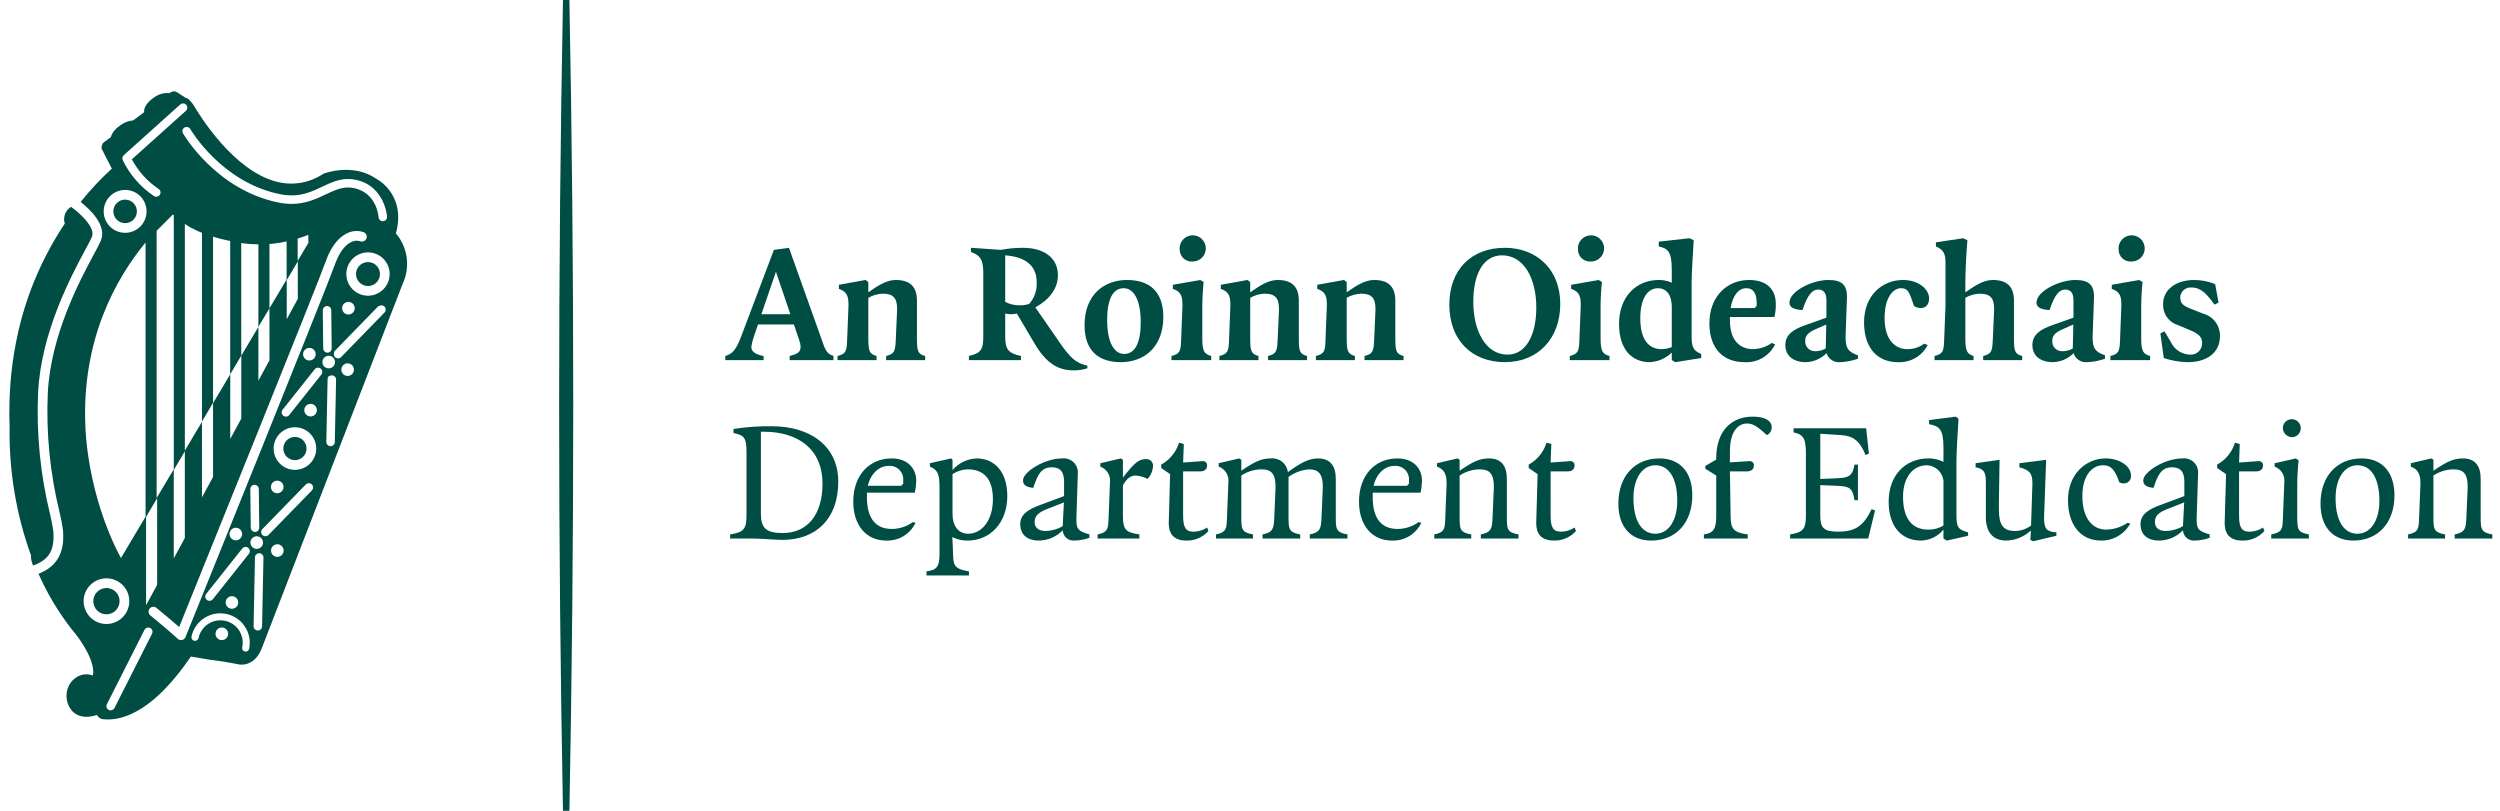 <svg width="148" height="48" viewBox="0 0 148 48" fill="none" xmlns="http://www.w3.org/2000/svg">
  <g clip-path="url(#clip0_175_13111)">
    <path
      d="M7.407 13.21C7.792 13.21 8.104 12.898 8.104 12.514C8.104 12.129 7.792 11.817 7.407 11.817C7.022 11.817 6.71 12.129 6.71 12.514C6.711 12.898 7.022 13.21 7.407 13.21Z"
      fill="#004D44" />
    <path
      d="M6.302 34.81C5.872 34.81 5.523 35.158 5.523 35.589C5.522 36.019 5.871 36.367 6.301 36.367C6.731 36.368 7.08 36.019 7.08 35.589C7.08 35.159 6.731 34.811 6.302 34.81Z"
      fill="#004D44" />
    <path
      d="M1.837 32.886C1.829 32.988 1.837 33.091 1.863 33.19C1.886 33.291 1.918 33.389 1.959 33.484C2.605 33.224 3.283 32.875 3.156 31.438C3.109 31.102 3.044 30.77 2.963 30.441C2.388 28.089 2.149 25.666 2.255 23.247C2.434 19.664 4.203 16.364 5.053 14.778C5.23 14.448 5.37 14.187 5.438 14.03C5.69 13.448 4.633 12.545 4.203 12.243C4.004 12.366 3.864 12.565 3.816 12.794C3.782 12.94 3.789 13.093 3.836 13.235C2.561 15.146 1.638 17.269 1.112 19.505C1.112 19.505 1.087 19.596 1.065 19.715C0.725 21.229 0.554 22.776 0.556 24.328C0.541 24.36 0.562 25.03 0.569 25.213C0.519 27.827 0.949 30.427 1.837 32.886Z"
      fill="#004D44" />
    <path
      d="M21.785 15.514C21.394 15.513 21.076 15.831 21.076 16.223C21.076 16.615 21.393 16.933 21.785 16.933C22.177 16.933 22.495 16.615 22.495 16.223C22.494 15.832 22.177 15.514 21.785 15.514Z"
      fill="#004D44" />
    <path
      d="M17.46 27.241C17.84 27.241 18.147 26.933 18.147 26.554C18.147 26.174 17.84 25.866 17.46 25.866C17.08 25.866 16.773 26.174 16.773 26.554C16.773 26.933 17.08 27.241 17.46 27.241Z"
      fill="#004D44" />
    <path
      d="M23.436 13.819C23.779 12.586 23.419 11.754 23.055 11.27C22.841 10.981 22.567 10.742 22.252 10.567C20.878 9.633 19.2 10.26 19.15 10.283C18.338 10.831 17.33 11.005 16.381 10.76C13.822 10.107 11.809 6.827 11.431 6.176L11.219 5.921C11.157 5.852 11.075 5.806 10.985 5.79L10.491 5.468C10.368 5.384 10.206 5.388 10.088 5.478L10.038 5.515C10.034 5.515 10.03 5.513 10.024 5.512C9.706 5.483 9.388 5.572 9.132 5.763C8.809 5.975 8.496 6.313 8.531 6.643L7.884 7.128C7.621 7.149 7.37 7.241 7.157 7.394C6.9 7.562 6.628 7.829 6.568 8.112L6.147 8.428L6.079 8.488L6.071 8.525C6.048 8.56 6.033 8.599 6.025 8.64C6.015 8.664 6.011 8.691 6.012 8.718L6.018 8.823L6.048 8.86C6.096 8.956 6.412 9.589 6.621 9.982C5.954 10.589 5.337 11.249 4.776 11.956C5.315 12.381 6.357 13.354 5.965 14.258C5.888 14.437 5.75 14.694 5.56 15.049C4.729 16.598 3.001 19.822 2.829 23.275C2.726 25.643 2.96 28.014 3.524 30.317C3.612 30.669 3.68 31.027 3.729 31.387C3.883 33.137 2.968 33.681 2.281 33.971C2.803 35.151 3.47 36.262 4.265 37.279C4.862 37.96 5.662 39.231 5.499 39.989C5.311 39.92 5.109 39.902 4.912 39.935C4.534 40.02 4.218 40.277 4.059 40.63C3.829 41.133 3.926 41.724 4.304 42.127C4.639 42.452 5.139 42.526 5.746 42.325C5.751 42.338 5.757 42.35 5.764 42.361C5.829 42.48 5.948 42.56 6.082 42.576C6.181 42.587 6.28 42.593 6.379 42.593C7.471 42.593 9.206 41.943 11.3 38.867C12.03 38.999 12.664 39.097 13.176 39.159L14.004 39.304C14.35 39.417 15.104 39.374 15.491 38.393L23.837 16.803C24.3 15.816 24.145 14.649 23.438 13.819L23.436 13.819ZM11.269 7.645C11.287 7.676 13.098 10.784 16.569 11.495C16.797 11.543 17.029 11.567 17.262 11.568C17.987 11.568 18.536 11.308 19.068 11.056C19.568 10.819 20.038 10.597 20.607 10.597C20.767 10.597 20.927 10.614 21.083 10.649C22.795 11.025 22.913 12.813 22.914 12.831C22.922 12.969 22.817 13.088 22.678 13.096C22.678 13.096 22.679 13.096 22.678 13.096H22.663C22.53 13.096 22.421 12.993 22.412 12.861C22.408 12.802 22.306 11.432 20.975 11.139C20.854 11.113 20.731 11.099 20.608 11.099C20.149 11.099 19.748 11.289 19.284 11.509C18.729 11.772 18.101 12.07 17.259 12.07C16.993 12.069 16.728 12.041 16.468 11.986C12.764 11.228 10.85 7.925 10.831 7.892C10.762 7.771 10.804 7.618 10.925 7.549C11.046 7.481 11.199 7.523 11.268 7.644L11.269 7.645ZM17.622 15.444V14.123L17.956 14.015C18.067 13.975 18.168 13.936 18.251 13.902L18.258 14.377L17.622 15.444ZM17.63 15.477V17.691L16.975 18.898V16.585L17.63 15.477ZM15.287 19.37L14.285 21.056V24.779L13.63 25.985V22.157L14.282 21.054V14.383L14.415 14.405C14.576 14.427 14.735 14.44 14.891 14.451L15.29 14.465H15.297V19.354L15.952 18.246V14.442L16.215 14.422C16.36 14.405 16.497 14.382 16.632 14.359L16.967 14.292V16.546L15.952 18.252V21.33L15.296 22.537L15.297 19.354L15.287 19.37ZM10.943 26.676V13.255C11.057 13.336 11.176 13.41 11.299 13.477L11.697 13.674C11.78 13.71 11.867 13.747 11.957 13.783V24.955L12.612 23.846V14.012L12.617 14.014C12.767 14.059 12.922 14.103 13.087 14.145L13.485 14.237C13.531 14.246 13.579 14.256 13.627 14.265V22.162L12.612 23.868V28.235L11.957 29.442V24.97L10.943 26.676ZM9.272 29.484V13.663L9.537 13.398L10.225 12.706C10.242 12.716 10.266 12.729 10.288 12.742V27.778L9.504 29.096L9.272 29.484ZM9.303 29.491V34.623L8.648 35.829V30.599L9.303 29.491ZM10.287 27.825L10.942 26.717V31.849L10.287 33.056V27.825ZM7.328 9.186L10.67 6.186C10.716 6.145 10.775 6.122 10.838 6.122C10.976 6.122 11.089 6.235 11.089 6.374C11.089 6.378 11.088 6.382 11.088 6.387C11.085 6.453 11.055 6.516 11.005 6.56L7.806 9.432C8.18 10.136 8.722 10.738 9.384 11.182C9.502 11.256 9.538 11.411 9.465 11.528C9.391 11.646 9.236 11.682 9.118 11.609C8.321 11.078 7.681 10.341 7.266 9.477C7.221 9.377 7.246 9.259 7.328 9.186ZM7.408 11.244C8.109 11.244 8.677 11.812 8.677 12.513C8.677 13.215 8.109 13.783 7.408 13.783C6.706 13.783 6.138 13.215 6.138 12.513C6.138 11.813 6.707 11.245 7.408 11.244ZM8.617 14.355V30.586L8.61 30.599L7.16 33.037C5.131 29.233 5.056 25.293 5.055 25.245C4.83 20.132 6.835 16.522 8.617 14.355ZM4.95 35.589C4.95 34.842 5.556 34.237 6.302 34.237C7.049 34.237 7.654 34.842 7.654 35.589C7.654 36.335 7.049 36.94 6.302 36.94C5.556 36.94 4.951 36.335 4.95 35.589ZM9.002 37.514L6.777 41.914C6.735 41.999 6.648 42.052 6.553 42.052C6.514 42.052 6.475 42.043 6.44 42.025C6.316 41.963 6.266 41.812 6.328 41.689C6.328 41.688 6.329 41.688 6.329 41.687L8.553 37.288C8.596 37.203 8.683 37.149 8.777 37.15C8.916 37.149 9.029 37.261 9.029 37.399C9.029 37.439 9.02 37.479 9.002 37.514ZM10.982 37.715C10.946 37.804 10.869 37.868 10.775 37.888C10.682 37.908 10.585 37.88 10.517 37.814C10.513 37.81 10.106 37.42 8.899 36.43C8.776 36.329 8.758 36.149 8.859 36.026C8.959 35.904 9.14 35.886 9.262 35.986C9.928 36.532 10.353 36.897 10.605 37.12C11.748 34.294 18.842 16.737 19.276 15.494C19.647 14.428 20.169 13.991 20.541 13.812C20.845 13.657 21.198 13.633 21.52 13.743C21.669 13.796 21.748 13.96 21.695 14.109C21.642 14.258 21.479 14.336 21.329 14.284C21.151 14.225 20.956 14.241 20.79 14.329C20.402 14.515 20.056 14.996 19.817 15.683C19.342 17.041 11.323 36.873 10.982 37.715ZM20.626 17.872C20.832 17.872 20.999 18.039 20.999 18.245C20.999 18.451 20.832 18.619 20.626 18.619C20.42 18.619 20.253 18.452 20.253 18.245C20.252 18.04 20.42 17.872 20.626 17.872C20.626 17.872 20.625 17.872 20.626 17.872ZM19.636 20.624C19.637 20.762 19.526 20.876 19.387 20.878H19.386C19.248 20.877 19.137 20.766 19.135 20.629L19.108 18.372C19.107 18.234 19.218 18.12 19.357 18.119C19.496 18.117 19.61 18.229 19.611 18.367L19.636 20.624ZM18.688 20.969C18.688 21.175 18.521 21.342 18.315 21.342C18.109 21.342 17.943 21.175 17.943 20.969C17.943 20.763 18.11 20.596 18.316 20.596C18.521 20.596 18.689 20.762 18.689 20.968C18.689 20.969 18.688 20.969 18.688 20.969ZM16.412 28.454C16.618 28.454 16.785 28.621 16.785 28.827C16.785 29.033 16.618 29.2 16.412 29.2C16.206 29.201 16.039 29.034 16.039 28.827C16.039 28.827 16.039 28.828 16.039 28.827C16.039 28.621 16.206 28.454 16.412 28.454ZM12.6 35.473C12.514 35.582 12.355 35.6 12.247 35.514C12.138 35.427 12.12 35.269 12.206 35.16L14.341 32.473C14.388 32.413 14.461 32.378 14.538 32.378C14.676 32.377 14.789 32.488 14.79 32.627C14.79 32.685 14.771 32.741 14.735 32.786L12.6 35.473ZM14.104 35.666C14.104 35.872 13.937 36.039 13.731 36.039C13.525 36.039 13.358 35.872 13.358 35.666C13.358 35.46 13.525 35.294 13.731 35.294C13.937 35.294 14.104 35.46 14.104 35.666ZM13.588 31.616C13.587 31.41 13.754 31.242 13.96 31.242C14.166 31.242 14.334 31.409 14.334 31.615C14.334 31.821 14.167 31.988 13.961 31.988C13.961 31.988 13.961 31.988 13.961 31.988C13.755 31.988 13.588 31.821 13.588 31.616ZM13.132 37.894C12.926 37.894 12.759 37.727 12.759 37.521C12.759 37.315 12.926 37.148 13.132 37.148C13.338 37.148 13.505 37.315 13.505 37.521C13.505 37.727 13.338 37.894 13.132 37.894ZM14.752 38.398C14.734 38.513 14.625 38.592 14.51 38.573C14.408 38.556 14.333 38.468 14.333 38.364C14.333 38.341 14.337 38.318 14.345 38.297C14.484 37.58 14.016 36.886 13.3 36.747C12.59 36.609 11.901 37.067 11.754 37.775C11.752 37.781 11.749 37.787 11.746 37.792C11.711 37.904 11.593 37.965 11.482 37.93C11.394 37.903 11.334 37.822 11.334 37.73C11.334 37.726 11.334 37.722 11.335 37.718C11.334 37.705 11.335 37.691 11.337 37.678C11.546 36.736 12.477 36.142 13.419 36.35C14.347 36.556 14.939 37.466 14.752 38.398ZM15.067 28.7C15.204 28.702 15.316 28.811 15.321 28.948L15.347 31.235C15.349 31.373 15.238 31.487 15.1 31.489C15.099 31.489 15.099 31.489 15.099 31.489H15.096C14.959 31.488 14.847 31.378 14.845 31.24L14.819 28.953C14.818 28.815 14.928 28.701 15.067 28.7ZM14.825 32.12C14.825 31.914 14.992 31.747 15.198 31.747C15.404 31.747 15.571 31.914 15.571 32.12C15.571 32.326 15.404 32.493 15.198 32.493C14.992 32.493 14.825 32.326 14.825 32.12ZM15.514 37.08C15.511 37.216 15.4 37.325 15.263 37.326H15.261C15.121 37.324 15.01 37.209 15.012 37.07L15.094 32.996C15.099 32.86 15.211 32.751 15.348 32.75C15.487 32.752 15.599 32.866 15.597 33.006C15.597 33.006 15.597 33.006 15.597 33.007L15.514 37.08ZM16.418 32.967C16.212 32.967 16.045 32.8 16.045 32.593C16.045 32.388 16.212 32.22 16.418 32.22C16.625 32.22 16.791 32.387 16.791 32.593C16.791 32.799 16.624 32.967 16.418 32.967ZM18.463 29.034L15.894 31.67C15.797 31.769 15.637 31.771 15.538 31.674C15.439 31.578 15.437 31.418 15.534 31.319L18.103 28.683C18.2 28.583 18.359 28.581 18.459 28.678C18.558 28.775 18.56 28.934 18.463 29.033L18.463 29.034ZM17.46 27.815C16.764 27.815 16.2 27.251 16.2 26.554C16.2 25.858 16.764 25.294 17.46 25.294C18.156 25.294 18.721 25.858 18.721 26.554C18.72 27.25 18.156 27.814 17.46 27.815ZM18.387 24.655C18.181 24.655 18.014 24.488 18.013 24.282C18.013 24.076 18.18 23.909 18.386 23.909C18.592 23.909 18.759 24.075 18.759 24.282C18.759 24.487 18.592 24.654 18.387 24.655ZM19.024 22.175L17.123 24.569C17.037 24.677 16.879 24.695 16.77 24.609C16.661 24.523 16.643 24.365 16.729 24.256L18.63 21.862C18.678 21.802 18.75 21.767 18.827 21.767C18.966 21.766 19.079 21.878 19.08 22.016C19.08 22.074 19.06 22.13 19.024 22.175ZM19.087 21.434C19.087 21.228 19.254 21.061 19.46 21.061C19.666 21.061 19.833 21.228 19.833 21.434C19.833 21.64 19.666 21.807 19.46 21.807C19.46 21.807 19.46 21.807 19.46 21.807C19.254 21.807 19.087 21.64 19.087 21.434ZM19.821 26.168C19.818 26.304 19.707 26.413 19.57 26.414H19.567C19.428 26.412 19.317 26.297 19.319 26.158L19.393 22.466C19.394 22.446 19.397 22.427 19.402 22.409V22.386C19.404 22.315 19.458 22.257 19.528 22.249C19.565 22.23 19.605 22.22 19.646 22.22C19.785 22.22 19.897 22.334 19.896 22.474C19.896 22.474 19.896 22.475 19.896 22.476L19.821 26.168ZM20.581 22.256C20.375 22.256 20.208 22.089 20.208 21.883C20.207 21.676 20.374 21.509 20.581 21.509C20.786 21.509 20.953 21.676 20.953 21.882C20.953 22.088 20.786 22.255 20.581 22.256ZM22.762 18.503L20.192 21.14C20.096 21.239 19.937 21.241 19.838 21.145C19.838 21.145 19.837 21.144 19.837 21.144C19.77 21.08 19.745 20.983 19.772 20.895C19.768 20.853 19.782 20.812 19.811 20.782L22.38 18.145C22.404 18.122 22.435 18.108 22.468 18.105C22.591 18.041 22.742 18.089 22.806 18.212C22.856 18.308 22.838 18.426 22.762 18.503ZM21.785 17.506C21.077 17.506 20.503 16.932 20.503 16.223C20.502 15.515 21.077 14.941 21.785 14.941C22.494 14.94 23.068 15.515 23.068 16.223C23.068 16.223 23.068 16.223 23.068 16.223C23.067 16.931 22.493 17.505 21.785 17.506Z"
      fill="#004D44" />
    <path
      d="M33.328 0.001C33.18 7.798 33.101 15.813 33.101 24C33.101 32.187 33.18 40.202 33.328 47.999C33.391 47.999 33.455 48 33.518 48C33.582 48 33.645 47.999 33.709 47.999C33.857 40.202 33.936 32.187 33.936 24C33.936 15.813 33.857 7.798 33.709 0.001C33.645 0.001 33.582 0 33.518 0C33.455 0 33.391 0.001 33.328 0.001Z"
      fill="#004D44" />
    <path
      d="M42.937 21.075C43.342 20.953 43.565 20.741 43.869 19.94L45.815 14.792L46.706 14.67L48.774 20.467C48.916 20.862 49.098 21.004 49.342 21.065V21.318H46.747V21.075C47.193 20.953 47.396 20.872 47.396 20.518C47.389 20.389 47.362 20.262 47.315 20.143L47 19.21H44.873L44.599 20.021C44.539 20.192 44.498 20.369 44.478 20.548C44.478 20.832 44.761 20.994 45.207 21.075V21.318H42.937L42.937 21.075ZM45.075 18.602H46.788L45.936 16.089L45.075 18.602Z"
      fill="#004D44" />
    <path
      d="M49.581 21.075C50.067 20.953 50.129 20.791 50.148 20.183L50.23 18.116V18.035C50.23 17.548 50.148 17.265 49.662 17.102V16.859L51.243 16.575L51.405 16.697V17.305C51.932 16.94 52.459 16.575 53.027 16.575C53.837 16.575 54.283 16.94 54.283 17.792V19.98C54.283 20.791 54.324 20.953 54.77 21.075V21.318H52.459V21.075C52.946 20.953 52.996 20.791 53.027 20.183L53.108 18.359V18.278C53.108 17.63 52.864 17.386 52.257 17.386C51.957 17.396 51.665 17.48 51.405 17.63V19.98C51.405 20.75 51.446 20.953 51.892 21.075V21.318H49.581L49.581 21.075Z"
      fill="#004D44" />
    <path
      d="M57.359 21.075C58.048 20.913 58.211 20.71 58.211 19.94V16.251C58.211 15.481 58.13 15.157 57.481 14.913V14.67L59.265 14.792C59.692 14.709 60.127 14.669 60.562 14.67C61.818 14.67 62.629 15.278 62.629 16.292C62.629 17.102 62.102 17.751 61.291 18.197L62.751 20.305C63.298 21.095 63.683 21.521 64.372 21.642V21.804C64.11 21.887 63.836 21.928 63.561 21.926C62.71 21.926 61.981 21.581 61.251 20.345L60.197 18.562C60.078 18.593 59.955 18.607 59.832 18.602C59.723 18.601 59.614 18.588 59.508 18.562V19.93C59.508 20.75 59.751 20.913 60.441 21.075V21.318H57.359L57.359 21.075ZM60.4 18.075C60.578 18.074 60.756 18.046 60.926 17.994C61.082 17.818 61.202 17.613 61.279 17.39C61.355 17.168 61.387 16.932 61.372 16.697C61.372 15.684 60.642 15.197 59.508 15.116V17.872C59.783 18.015 60.09 18.085 60.4 18.075Z"
      fill="#004D44" />
    <path
      d="M66.719 16.575C68.016 16.575 68.868 17.224 68.868 18.765C68.868 20.548 67.732 21.44 66.355 21.44C65.058 21.44 64.206 20.791 64.206 19.251C64.206 17.467 65.341 16.575 66.719 16.575ZM67.53 19.089C67.53 17.751 67.125 17.062 66.516 17.062C65.868 17.062 65.543 17.751 65.543 18.927C65.543 20.264 65.949 20.953 66.558 20.953C67.206 20.953 67.53 20.264 67.53 19.089Z"
      fill="#004D44" />
    <path
      d="M69.352 21.075C69.839 20.953 69.9 20.791 69.92 20.183L70.001 18.116V18.035C70.001 17.548 69.92 17.264 69.433 17.102V16.859L71.055 16.575L71.257 16.697C71.217 17.021 71.176 17.71 71.176 18.075V19.98C71.176 20.75 71.257 20.953 71.703 21.075V21.318H69.352V21.075ZM69.839 14.792C69.822 14.636 69.852 14.478 69.926 14.34C70 14.202 70.115 14.089 70.254 14.017C70.394 13.945 70.552 13.918 70.707 13.937C70.863 13.957 71.009 14.024 71.126 14.129C71.243 14.233 71.325 14.371 71.362 14.523C71.399 14.676 71.389 14.836 71.333 14.983C71.277 15.129 71.177 15.255 71.048 15.344C70.919 15.433 70.766 15.481 70.609 15.481C70.512 15.49 70.415 15.479 70.323 15.448C70.231 15.418 70.146 15.369 70.074 15.304C70.001 15.239 69.943 15.161 69.903 15.072C69.862 14.984 69.841 14.889 69.839 14.792Z"
      fill="#004D44" />
    <path
      d="M72.188 21.075C72.675 20.953 72.736 20.791 72.756 20.183L72.837 18.116V18.035C72.837 17.548 72.756 17.265 72.269 17.102V16.859L73.85 16.575L74.012 16.697V17.305C74.539 16.94 75.066 16.575 75.634 16.575C76.445 16.575 76.891 16.94 76.891 17.792V19.98C76.891 20.791 76.931 20.953 77.377 21.075V21.318H75.067V21.075C75.553 20.953 75.603 20.791 75.634 20.183L75.715 18.359V18.278C75.715 17.63 75.472 17.386 74.864 17.386C74.564 17.396 74.272 17.48 74.012 17.63V19.98C74.012 20.75 74.053 20.953 74.499 21.075V21.318H72.188L72.188 21.075Z"
      fill="#004D44" />
    <path
      d="M77.901 21.075C78.387 20.953 78.448 20.791 78.468 20.183L78.549 18.116V18.035C78.549 17.548 78.468 17.265 77.982 17.102V16.859L79.563 16.575L79.725 16.697V17.305C80.252 16.94 80.779 16.575 81.347 16.575C82.157 16.575 82.603 16.94 82.603 17.792V19.98C82.603 20.791 82.644 20.953 83.09 21.075V21.318H80.779V21.075C81.265 20.953 81.316 20.791 81.347 20.183L81.428 18.359V18.278C81.428 17.63 81.184 17.386 80.576 17.386C80.277 17.396 79.984 17.48 79.725 17.63V19.98C79.725 20.75 79.765 20.953 80.211 21.075V21.318H77.901V21.075Z"
      fill="#004D44" />
    <path
      d="M89.085 14.67C90.949 14.67 92.368 15.927 92.368 17.994C92.368 20.021 91.071 21.439 89.085 21.439C87.139 21.439 85.801 20.142 85.801 18.035C85.801 15.967 87.098 14.67 89.085 14.67ZM89.246 20.994C90.3 20.994 90.949 19.899 90.949 18.197C90.949 16.494 90.219 15.116 88.922 15.116C87.868 15.116 87.219 16.13 87.219 17.872C87.219 19.575 87.949 20.994 89.246 20.994Z"
      fill="#004D44" />
    <path
      d="M92.93 21.075C93.417 20.953 93.478 20.791 93.498 20.183L93.579 18.116V18.035C93.579 17.548 93.498 17.264 93.011 17.102V16.859L94.633 16.575L94.836 16.697C94.795 17.021 94.754 17.71 94.754 18.075V19.98C94.754 20.75 94.836 20.953 95.281 21.075V21.318H92.93V21.075ZM93.417 14.792C93.4 14.636 93.43 14.478 93.504 14.34C93.578 14.202 93.693 14.089 93.832 14.017C93.972 13.945 94.13 13.918 94.285 13.937C94.441 13.957 94.587 14.024 94.704 14.129C94.821 14.233 94.903 14.371 94.94 14.523C94.977 14.676 94.967 14.836 94.911 14.983C94.855 15.129 94.756 15.255 94.626 15.344C94.497 15.433 94.344 15.481 94.187 15.481C94.091 15.49 93.993 15.479 93.901 15.448C93.809 15.418 93.724 15.369 93.652 15.304C93.58 15.239 93.521 15.161 93.481 15.072C93.441 14.984 93.419 14.889 93.417 14.792Z"
      fill="#004D44" />
    <path
      d="M98.199 16.575C98.465 16.57 98.728 16.626 98.969 16.737V15.967C98.969 14.873 98.726 14.711 98.199 14.589V14.305L100.024 14.103L100.267 14.224C100.226 14.995 100.145 16.13 100.145 16.697V19.98C100.145 20.669 100.348 20.791 100.712 20.953V21.197L99.172 21.44L98.969 21.318V20.872C98.621 21.214 98.159 21.415 97.672 21.44C96.618 21.44 95.848 20.71 95.848 19.17C95.848 17.569 96.862 16.575 98.199 16.575ZM98.969 20.548V18.146C98.969 17.427 98.615 17.062 98.159 17.062C97.51 17.062 97.105 17.71 97.105 18.845C97.105 20.142 97.632 20.669 98.361 20.669C98.57 20.668 98.776 20.627 98.969 20.548Z"
      fill="#004D44" />
    <path
      d="M103.548 16.575C104.561 16.575 105.128 17.102 105.128 17.994C105.134 18.253 105.106 18.512 105.047 18.765H102.412V18.967C102.412 20.224 103.061 20.67 103.791 20.67C104.184 20.66 104.565 20.533 104.885 20.305L105.088 20.386C104.923 20.723 104.661 21.003 104.336 21.191C104.011 21.379 103.638 21.465 103.264 21.44C102.088 21.44 101.196 20.71 101.196 19.129C101.196 17.589 102.209 16.575 103.548 16.575ZM102.452 18.237H103.872L103.993 18.116V17.913C103.993 17.427 103.831 17.062 103.385 17.062C102.939 17.062 102.585 17.457 102.452 18.237Z"
      fill="#004D44" />
    <path
      d="M106.868 19.251L108.124 18.805V17.781C108.124 17.346 107.962 17.143 107.638 17.143C107.313 17.143 107.03 17.386 106.706 18.359C106.179 18.319 105.936 18.197 105.936 17.913C105.936 17.244 107.273 16.575 108.246 16.575C109.016 16.575 109.34 16.859 109.34 17.548V17.63L109.259 19.899V19.98C109.259 20.629 109.422 20.832 109.989 21.035V21.237C109.65 21.358 109.294 21.427 108.935 21.44C108.761 21.458 108.586 21.415 108.441 21.319C108.295 21.223 108.186 21.08 108.134 20.913H108.124C107.802 21.239 107.367 21.427 106.908 21.44C106.179 21.44 105.692 21.075 105.692 20.426C105.692 19.777 106.219 19.484 106.868 19.251ZM108.084 20.629L108.115 19.21L107.476 19.494C107.06 19.677 106.868 19.859 106.868 20.183C106.863 20.265 106.876 20.347 106.905 20.424C106.935 20.5 106.98 20.57 107.039 20.627C107.097 20.685 107.167 20.729 107.245 20.757C107.322 20.786 107.404 20.797 107.486 20.791C107.696 20.791 107.903 20.735 108.084 20.629Z"
      fill="#004D44" />
    <path
      d="M112.662 16.575C113.553 16.575 114.202 17.102 114.202 17.67C114.202 18.035 114 18.237 113.716 18.237C113.572 18.237 113.431 18.195 113.31 18.116C113.027 17.265 112.946 17.062 112.54 17.062C112.135 17.062 111.567 17.508 111.567 18.845C111.567 20.183 112.256 20.67 112.905 20.67C113.269 20.675 113.625 20.561 113.919 20.345L114.121 20.426C113.954 20.75 113.697 21.018 113.38 21.198C113.063 21.378 112.701 21.462 112.338 21.44C111.243 21.44 110.352 20.71 110.352 19.089C110.352 17.467 111.446 16.575 112.662 16.575Z"
      fill="#004D44" />
    <path
      d="M117.403 21.075C117.889 20.953 117.94 20.791 117.97 20.183L118.052 18.359V18.278C118.052 17.629 117.808 17.386 117.2 17.386C116.901 17.396 116.608 17.48 116.349 17.629V19.98C116.349 20.75 116.43 20.953 116.835 21.075V21.318H114.525V21.075C115.012 20.953 115.072 20.791 115.092 20.183L115.173 18.116V15.562C115.173 15.076 115.092 14.792 114.606 14.589V14.346L116.228 14.103L116.471 14.224C116.389 15.116 116.349 16.292 116.349 16.697V17.305C116.876 16.94 117.403 16.575 117.971 16.575C118.781 16.575 119.227 16.94 119.227 17.791V19.98C119.227 20.791 119.268 20.953 119.714 21.075V21.318H117.403V21.075Z"
      fill="#004D44" />
    <path
      d="M121.493 19.251L122.749 18.805V17.781C122.749 17.346 122.587 17.143 122.263 17.143C121.938 17.143 121.655 17.386 121.331 18.359C120.804 18.319 120.561 18.197 120.561 17.913C120.561 17.244 121.898 16.575 122.871 16.575C123.641 16.575 123.965 16.859 123.965 17.548V17.63L123.884 19.899V19.98C123.884 20.629 124.047 20.832 124.614 21.035V21.237C124.275 21.358 123.919 21.427 123.56 21.44C123.386 21.458 123.212 21.415 123.066 21.319C122.92 21.223 122.812 21.08 122.759 20.913H122.749C122.427 21.239 121.992 21.427 121.534 21.44C120.804 21.44 120.317 21.075 120.317 20.426C120.317 19.777 120.844 19.484 121.493 19.251ZM122.709 20.629L122.74 19.21L122.101 19.494C121.685 19.677 121.493 19.859 121.493 20.183C121.488 20.265 121.501 20.347 121.53 20.424C121.56 20.5 121.605 20.57 121.664 20.627C121.722 20.685 121.792 20.729 121.87 20.757C121.947 20.786 122.029 20.797 122.111 20.791C122.321 20.791 122.528 20.735 122.709 20.629Z"
      fill="#004D44" />
    <path
      d="M124.936 21.075C125.422 20.953 125.483 20.791 125.504 20.183L125.584 18.116V18.035C125.584 17.548 125.504 17.265 125.017 17.102V16.859L126.638 16.575L126.841 16.697C126.801 17.021 126.76 17.71 126.76 18.075V19.98C126.76 20.75 126.841 20.953 127.287 21.075V21.318H124.936V21.075ZM125.422 14.792C125.405 14.636 125.435 14.478 125.51 14.34C125.584 14.202 125.698 14.089 125.838 14.017C125.977 13.945 126.135 13.918 126.291 13.938C126.446 13.957 126.592 14.024 126.709 14.129C126.826 14.233 126.908 14.371 126.945 14.524C126.982 14.676 126.972 14.836 126.916 14.983C126.86 15.129 126.761 15.255 126.632 15.344C126.503 15.433 126.349 15.481 126.192 15.481C126.096 15.49 125.999 15.479 125.906 15.448C125.814 15.418 125.73 15.369 125.657 15.304C125.585 15.239 125.527 15.161 125.486 15.072C125.446 14.984 125.424 14.889 125.422 14.792Z"
      fill="#004D44" />
    <path
      d="M127.895 19.737L128.138 19.616L128.502 20.224C128.6 20.446 128.758 20.636 128.959 20.772C129.16 20.909 129.395 20.985 129.637 20.994C129.732 21.002 129.827 20.99 129.917 20.959C130.006 20.928 130.088 20.878 130.157 20.813C130.226 20.748 130.28 20.669 130.316 20.581C130.352 20.494 130.37 20.399 130.367 20.305C130.367 19.98 130.195 19.778 129.718 19.575L128.948 19.251C128.68 19.173 128.446 19.006 128.284 18.778C128.122 18.55 128.042 18.274 128.056 17.995C128.056 17.143 128.826 16.576 129.881 16.576C130.311 16.574 130.738 16.657 131.137 16.819L131.339 17.913L131.096 18.035C130.691 17.468 130.326 17.022 129.759 17.022C129.676 17.011 129.592 17.017 129.511 17.041C129.431 17.064 129.356 17.103 129.292 17.156C129.227 17.209 129.174 17.275 129.136 17.35C129.098 17.424 129.075 17.506 129.069 17.589C129.069 17.873 129.161 18.065 129.596 18.238L130.408 18.562C130.703 18.636 130.965 18.809 131.149 19.053C131.334 19.296 131.429 19.595 131.421 19.9C131.421 20.913 130.61 21.44 129.516 21.44C129.033 21.432 128.554 21.35 128.097 21.197L127.895 19.737Z"
      fill="#004D44" />
    <path
      d="M43.221 31.638C44.032 31.516 44.194 31.314 44.194 30.502V26.814C44.194 25.922 44.072 25.76 43.423 25.638V25.395C44.174 25.276 44.934 25.222 45.694 25.233C47.923 25.233 49.625 26.368 49.625 28.516C49.625 30.705 48.328 31.962 46.302 31.962C45.896 31.962 45.106 31.881 44.518 31.881H43.221V31.638ZM46.342 31.556C47.801 31.556 48.693 30.462 48.693 28.638C48.693 26.571 47.234 25.558 45.207 25.558H45.045V30.422C45.045 31.273 45.369 31.556 46.342 31.556Z"
      fill="#004D44" />
    <path
      d="M52.783 27.138C53.715 27.138 54.242 27.706 54.242 28.476C54.235 28.707 54.208 28.938 54.161 29.165H51.323V29.449C51.323 30.746 51.891 31.313 52.783 31.313C53.234 31.316 53.675 31.174 54.039 30.908L54.201 30.949C54.046 31.276 53.798 31.55 53.488 31.738C53.178 31.925 52.82 32.017 52.458 32.002C51.323 32.002 50.513 31.151 50.513 29.692C50.513 28.111 51.486 27.138 52.783 27.138ZM51.374 28.759H53.35L53.471 28.638V28.435C53.48 28.317 53.462 28.2 53.42 28.09C53.377 27.98 53.311 27.881 53.226 27.799C53.141 27.718 53.039 27.657 52.927 27.619C52.815 27.582 52.697 27.57 52.58 27.584C52.073 27.584 51.556 28 51.374 28.759Z"
      fill="#004D44" />
    <path
      d="M55.619 28.881C55.619 28.05 55.517 27.827 55.051 27.625V27.422L56.308 27.138L56.389 27.219V27.827C56.566 27.622 56.783 27.454 57.027 27.336C57.271 27.217 57.536 27.15 57.807 27.138C58.862 27.138 59.632 27.908 59.632 29.367C59.632 30.949 58.618 32.002 57.28 32.002C56.971 32.007 56.665 31.938 56.389 31.799H56.379L56.429 32.975C56.45 33.543 56.632 33.705 57.362 33.826V34.069H54.849V33.826C55.456 33.745 55.619 33.553 55.619 32.793V28.881ZM56.389 28.07V30.422C56.389 31.11 56.713 31.597 57.321 31.597C58.132 31.597 58.78 30.786 58.78 29.57C58.78 28.354 58.253 27.786 57.28 27.786C56.962 27.794 56.653 27.892 56.389 28.07Z"
      fill="#004D44" />
    <path
      d="M61.575 29.895L62.993 29.368V28.516C62.993 27.908 62.75 27.665 62.263 27.665C61.615 27.665 61.412 28.152 61.169 28.881C60.764 28.84 60.561 28.719 60.561 28.435C60.561 27.949 61.818 27.138 62.872 27.138C62.998 27.122 63.126 27.135 63.246 27.177C63.367 27.218 63.476 27.286 63.566 27.376C63.656 27.466 63.724 27.575 63.765 27.696C63.806 27.816 63.819 27.944 63.804 28.07V28.152L63.723 30.665V30.746C63.723 31.313 63.804 31.435 64.493 31.638V31.84C64.206 31.941 63.905 31.995 63.601 32.002C63.515 32.009 63.43 31.998 63.349 31.971C63.267 31.943 63.193 31.9 63.128 31.844C63.064 31.787 63.012 31.718 62.975 31.641C62.938 31.564 62.916 31.48 62.912 31.395C62.728 31.585 62.508 31.737 62.264 31.841C62.02 31.946 61.758 32 61.493 32.002C60.845 32.002 60.399 31.678 60.399 31.029C60.399 30.462 60.855 30.158 61.575 29.895ZM62.912 31.151L62.983 29.743L61.979 30.137C61.453 30.35 61.25 30.543 61.25 30.908C61.25 31.273 61.534 31.435 61.899 31.435C62.255 31.427 62.604 31.33 62.912 31.151Z"
      fill="#004D44" />
    <path
      d="M64.977 31.638C65.544 31.516 65.605 31.354 65.625 30.746L65.706 28.679V28.598C65.74 28.395 65.702 28.186 65.598 28.008C65.495 27.831 65.332 27.695 65.138 27.625V27.422L66.354 27.138L66.476 27.219V28.273C67.206 27.331 67.449 27.179 67.854 27.179C67.908 27.176 67.962 27.184 68.013 27.203C68.064 27.222 68.11 27.252 68.148 27.29C68.186 27.328 68.216 27.374 68.236 27.425C68.255 27.476 68.263 27.53 68.26 27.584C68.246 27.871 68.131 28.144 67.936 28.355C67.712 28.23 67.462 28.161 67.206 28.152C66.942 28.152 66.699 28.334 66.477 28.729V30.543C66.477 31.395 66.679 31.516 67.45 31.638V31.881H64.977L64.977 31.638Z"
      fill="#004D44" />
    <path
      d="M69.271 28.07L68.744 27.706V27.503C69.251 27.225 69.63 26.759 69.798 26.206L70.082 26.287L70.041 27.382L71.177 27.3C71.212 27.294 71.248 27.296 71.282 27.305C71.317 27.315 71.349 27.331 71.376 27.355C71.403 27.378 71.425 27.407 71.44 27.44C71.454 27.472 71.461 27.508 71.461 27.543C71.461 27.787 71.298 27.908 71.045 27.908H70.041V30.543C70.041 31.232 70.204 31.475 70.649 31.475C70.938 31.476 71.22 31.391 71.46 31.232L71.541 31.435C71.379 31.618 71.179 31.763 70.955 31.861C70.731 31.959 70.488 32.007 70.244 32.002C69.555 32.002 69.17 31.678 69.191 30.908L69.271 28.07Z"
      fill="#004D44" />
    <path
      d="M71.986 31.638C72.553 31.516 72.614 31.354 72.634 30.746L72.715 28.679V28.598C72.749 28.395 72.711 28.186 72.608 28.008C72.504 27.831 72.341 27.695 72.148 27.625V27.422L73.364 27.138L73.486 27.219V27.868C74.256 27.341 74.661 27.138 75.229 27.138C75.47 27.113 75.712 27.184 75.901 27.336C76.091 27.488 76.213 27.708 76.242 27.949C76.972 27.422 77.458 27.138 78.026 27.138C78.755 27.138 79.079 27.584 79.079 28.355V30.543C79.079 31.313 79.079 31.516 79.769 31.638V31.881H77.539V31.638C78.106 31.516 78.198 31.354 78.228 30.746L78.309 28.881V28.8C78.309 28.071 78.066 27.786 77.499 27.786C77.06 27.819 76.638 27.974 76.282 28.232V30.543C76.282 31.313 76.282 31.516 76.972 31.637V31.881H74.742V31.638C75.309 31.516 75.401 31.354 75.432 30.746L75.512 28.881V28.8C75.512 28.071 75.269 27.786 74.702 27.786C74.269 27.785 73.846 27.912 73.486 28.152V30.543C73.486 31.313 73.486 31.516 74.175 31.637V31.881H71.986L71.986 31.638Z"
      fill="#004D44" />
    <path
      d="M82.723 27.138C83.655 27.138 84.182 27.706 84.182 28.476C84.175 28.707 84.148 28.938 84.101 29.165H81.264V29.449C81.264 30.746 81.831 31.313 82.723 31.313C83.174 31.316 83.615 31.174 83.98 30.908L84.141 30.949C83.986 31.276 83.738 31.55 83.428 31.738C83.118 31.925 82.76 32.017 82.398 32.002C81.264 32.002 80.453 31.151 80.453 29.692C80.453 28.111 81.425 27.138 82.723 27.138ZM81.315 28.759H83.291L83.412 28.638V28.435C83.421 28.317 83.403 28.2 83.36 28.09C83.318 27.98 83.252 27.881 83.166 27.799C83.081 27.718 82.979 27.657 82.867 27.619C82.755 27.582 82.637 27.57 82.52 27.584C82.013 27.584 81.497 28 81.315 28.759Z"
      fill="#004D44" />
    <path
      d="M84.909 31.638C85.476 31.516 85.537 31.354 85.557 30.746L85.638 28.679V28.598C85.638 28.111 85.517 27.787 85.071 27.625V27.422L86.287 27.138L86.409 27.219V27.868C87.179 27.341 87.584 27.138 88.151 27.138C88.881 27.138 89.206 27.584 89.206 28.355V30.543C89.206 31.313 89.206 31.516 89.894 31.638V31.881H87.665V31.638C88.233 31.516 88.324 31.354 88.354 30.746L88.436 28.881V28.8C88.436 28.071 88.192 27.786 87.624 27.786C87.192 27.785 86.769 27.913 86.409 28.152V30.543C86.409 31.313 86.409 31.516 87.097 31.637V31.881H84.909V31.638Z"
      fill="#004D44" />
    <path
      d="M91.027 28.07L90.5 27.706V27.503C91.007 27.225 91.386 26.759 91.554 26.206L91.838 26.287L91.797 27.382L92.933 27.3C92.968 27.294 93.004 27.296 93.038 27.305C93.073 27.315 93.105 27.331 93.132 27.355C93.159 27.378 93.181 27.407 93.195 27.44C93.21 27.472 93.217 27.508 93.216 27.543C93.216 27.787 93.054 27.908 92.801 27.908H91.797V30.543C91.797 31.232 91.96 31.475 92.405 31.475C92.694 31.476 92.976 31.391 93.216 31.232L93.297 31.435C93.135 31.618 92.935 31.763 92.711 31.861C92.487 31.959 92.244 32.007 92 32.002C91.311 32.002 90.926 31.678 90.946 30.908L91.027 28.07Z"
      fill="#004D44" />
    <path
      d="M98.24 27.138C99.415 27.138 100.185 27.908 100.185 29.327C100.185 30.949 99.213 32.002 97.753 32.002C96.577 32.002 95.807 31.232 95.807 29.813C95.807 28.192 96.78 27.138 98.24 27.138ZM99.294 29.651C99.294 28.313 98.807 27.543 97.997 27.543C97.226 27.543 96.7 28.313 96.7 29.489C96.7 30.826 97.186 31.597 97.997 31.597C98.767 31.597 99.294 30.826 99.294 29.651Z"
      fill="#004D44" />
    <path
      d="M100.871 31.638C101.439 31.556 101.601 31.314 101.601 30.543V28.152L100.953 27.746V27.584L101.601 27.209V27.138C101.601 25.436 102.574 24.665 103.75 24.665C104.56 24.665 104.884 24.949 104.884 25.273C104.889 25.373 104.865 25.472 104.815 25.559C104.764 25.645 104.69 25.715 104.601 25.76C104.074 25.273 103.79 25.071 103.425 25.071C102.938 25.071 102.411 25.476 102.411 26.733V27.371L103.547 27.3C103.582 27.294 103.618 27.296 103.652 27.305C103.687 27.315 103.719 27.331 103.746 27.355C103.773 27.378 103.795 27.407 103.81 27.44C103.824 27.472 103.831 27.508 103.831 27.543C103.831 27.827 103.628 27.908 103.384 27.908H102.411L102.452 30.543C102.462 31.313 102.604 31.516 103.465 31.638V31.881H100.871L100.871 31.638Z"
      fill="#004D44" />
    <path
      d="M105.976 31.638C106.747 31.516 106.909 31.313 106.909 30.502V26.855C106.909 26.003 106.787 25.719 106.179 25.598V25.355H110.476L110.638 26.855L110.436 26.935C110.112 26.084 109.666 25.8 109.017 25.76L107.76 25.679V28.354L108.733 28.314C109.503 28.283 109.666 28.152 109.787 27.503H109.99V29.611H109.787C109.666 28.881 109.503 28.79 108.733 28.759L107.76 28.719V30.502C107.76 31.253 107.963 31.475 108.814 31.475C109.827 31.475 110.314 31.151 110.8 30.138L111.003 30.219L110.598 31.881H105.976L105.976 31.638Z"
      fill="#004D44" />
    <path
      d="M114.16 27.138C114.47 27.133 114.775 27.203 115.052 27.341V26.489C115.052 25.395 114.809 25.233 114.201 25.112V24.868L115.782 24.665L115.944 24.787C115.903 25.557 115.822 26.692 115.822 27.259V30.543C115.822 31.232 115.944 31.354 116.511 31.516V31.719L115.255 32.002L115.052 31.881V31.353C114.889 31.552 114.685 31.713 114.454 31.825C114.223 31.937 113.97 31.997 113.714 32.002C112.619 32.002 111.809 31.232 111.809 29.692C111.809 28.151 112.782 27.138 114.16 27.138ZM115.052 31.11V28.668C115.065 28.53 115.05 28.39 115.008 28.258C114.966 28.125 114.897 28.003 114.806 27.898C114.715 27.793 114.604 27.707 114.479 27.646C114.354 27.585 114.218 27.55 114.079 27.543C113.228 27.543 112.66 28.273 112.66 29.408C112.66 30.746 113.228 31.354 114.16 31.354C114.475 31.36 114.784 31.276 115.052 31.11Z"
      fill="#004D44" />
    <path
      d="M118.333 29.854V30.138C118.333 31.07 118.577 31.435 119.306 31.435C119.643 31.427 119.969 31.313 120.239 31.111L120.319 28.638V28.598C120.319 28.03 120.158 27.828 119.549 27.665V27.422L121.131 27.219L121.009 30.625V30.665C121.009 31.314 121.171 31.475 121.738 31.516V31.719L120.36 32.043L120.198 31.962L120.228 31.404C119.835 31.774 119.319 31.987 118.779 32.002C117.969 32.002 117.563 31.486 117.563 30.625V28.516C117.563 27.969 117.442 27.746 116.955 27.665V27.422L118.374 27.219L118.333 29.854Z"
      fill="#004D44" />
    <path
      d="M124.654 27.138C125.465 27.138 126.154 27.584 126.154 28.152C126.161 28.213 126.154 28.275 126.134 28.333C126.115 28.391 126.082 28.444 126.04 28.489C125.997 28.533 125.946 28.568 125.888 28.59C125.831 28.613 125.769 28.622 125.708 28.618C125.623 28.617 125.54 28.596 125.465 28.556C125.181 27.746 124.938 27.543 124.492 27.543C123.884 27.543 123.276 28.111 123.276 29.367C123.276 30.644 123.843 31.354 124.695 31.354C125.144 31.343 125.58 31.203 125.951 30.949L126.113 30.989C125.944 31.302 125.692 31.562 125.384 31.74C125.077 31.919 124.726 32.01 124.371 32.002C123.195 32.002 122.425 31.09 122.425 29.61C122.425 28.03 123.519 27.138 124.654 27.138Z"
      fill="#004D44" />
    <path
      d="M127.894 29.895L129.313 29.368V28.516C129.313 27.908 129.07 27.665 128.583 27.665C127.934 27.665 127.731 28.152 127.488 28.881C127.083 28.84 126.88 28.719 126.88 28.435C126.88 27.949 128.137 27.138 129.191 27.138C129.317 27.122 129.445 27.135 129.566 27.177C129.686 27.218 129.795 27.286 129.885 27.376C129.975 27.466 130.043 27.575 130.085 27.696C130.126 27.816 130.139 27.944 130.123 28.07V28.152L130.042 30.665V30.746C130.042 31.313 130.123 31.435 130.812 31.638V31.84C130.525 31.941 130.224 31.995 129.92 32.002C129.835 32.009 129.749 31.998 129.668 31.971C129.587 31.943 129.512 31.9 129.448 31.844C129.383 31.787 129.331 31.718 129.294 31.641C129.257 31.564 129.236 31.48 129.231 31.395C129.047 31.585 128.827 31.737 128.583 31.841C128.34 31.946 128.078 32 127.813 32.002C127.164 32.002 126.718 31.678 126.718 31.029C126.718 30.462 127.174 30.158 127.894 29.895ZM129.231 31.151L129.303 29.743L128.299 30.137C127.772 30.35 127.57 30.543 127.57 30.908C127.57 31.273 127.853 31.435 128.218 31.435C128.574 31.427 128.923 31.33 129.231 31.151Z"
      fill="#004D44" />
    <path
      d="M131.783 28.07L131.256 27.706V27.503C131.764 27.225 132.142 26.759 132.31 26.206L132.594 26.287L132.553 27.382L133.688 27.3C133.723 27.294 133.759 27.296 133.794 27.305C133.828 27.314 133.86 27.331 133.888 27.355C133.915 27.378 133.936 27.407 133.951 27.439C133.966 27.472 133.973 27.508 133.972 27.543C133.972 27.787 133.81 27.908 133.556 27.908H132.553V30.543C132.553 31.232 132.715 31.475 133.162 31.475C133.45 31.476 133.732 31.391 133.972 31.232L134.053 31.435C133.891 31.618 133.691 31.763 133.467 31.861C133.243 31.959 133 32.007 132.756 32.002C132.067 32.002 131.681 31.678 131.702 30.908L131.783 28.07Z"
      fill="#004D44" />
    <path
      d="M134.457 31.638C135.065 31.516 135.126 31.354 135.146 30.746L135.227 28.679V28.597C135.261 28.395 135.223 28.186 135.12 28.008C135.016 27.831 134.853 27.695 134.66 27.625V27.422L135.916 27.138L136.078 27.259C136.037 27.584 135.997 28.273 135.997 28.638V30.543C135.997 31.313 135.997 31.516 136.686 31.637V31.881H134.457L134.457 31.638ZM135.146 25.273C135.16 25.172 135.204 25.078 135.271 25C135.337 24.923 135.425 24.867 135.523 24.838C135.621 24.81 135.725 24.81 135.823 24.838C135.921 24.867 136.009 24.923 136.075 25.001C136.142 25.078 136.186 25.172 136.2 25.273C136.215 25.375 136.2 25.478 136.157 25.57C136.115 25.663 136.047 25.742 135.961 25.797C135.875 25.852 135.775 25.882 135.673 25.882C135.598 25.878 135.524 25.859 135.457 25.826C135.389 25.793 135.329 25.747 135.28 25.69C135.23 25.633 135.193 25.567 135.17 25.495C135.147 25.424 135.139 25.348 135.146 25.273Z"
      fill="#004D44" />
    <path
      d="M139.806 27.138C140.982 27.138 141.752 27.908 141.752 29.327C141.752 30.949 140.779 32.002 139.319 32.002C138.144 32.002 137.374 31.232 137.374 29.813C137.374 28.192 138.346 27.138 139.806 27.138ZM140.86 29.651C140.86 28.313 140.373 27.543 139.563 27.543C138.792 27.543 138.266 28.313 138.266 29.489C138.266 30.826 138.752 31.597 139.563 31.597C140.333 31.597 140.86 30.826 140.86 29.651Z"
      fill="#004D44" />
    <path
      d="M142.559 31.638C143.126 31.516 143.188 31.354 143.208 30.746L143.289 28.679V28.598C143.289 28.111 143.167 27.787 142.722 27.625V27.422L143.937 27.138L144.059 27.219V27.868C144.829 27.341 145.235 27.138 145.802 27.138C146.532 27.138 146.856 27.584 146.856 28.355V30.543C146.856 31.313 146.856 31.516 147.545 31.638V31.881H145.316V31.638C145.883 31.516 145.974 31.354 146.005 30.746L146.086 28.881V28.8C146.086 28.071 145.843 27.786 145.275 27.786C144.842 27.785 144.419 27.913 144.059 28.152V30.543C144.059 31.313 144.059 31.516 144.748 31.637V31.881H142.559V31.638Z"
      fill="#004D44" />
  </g>
  <defs>
    <clipPath id="clip0_175_13111">
      <rect width="146.994" height="48" fill="white" transform="translate(0.551)" />
    </clipPath>
  </defs>
</svg>